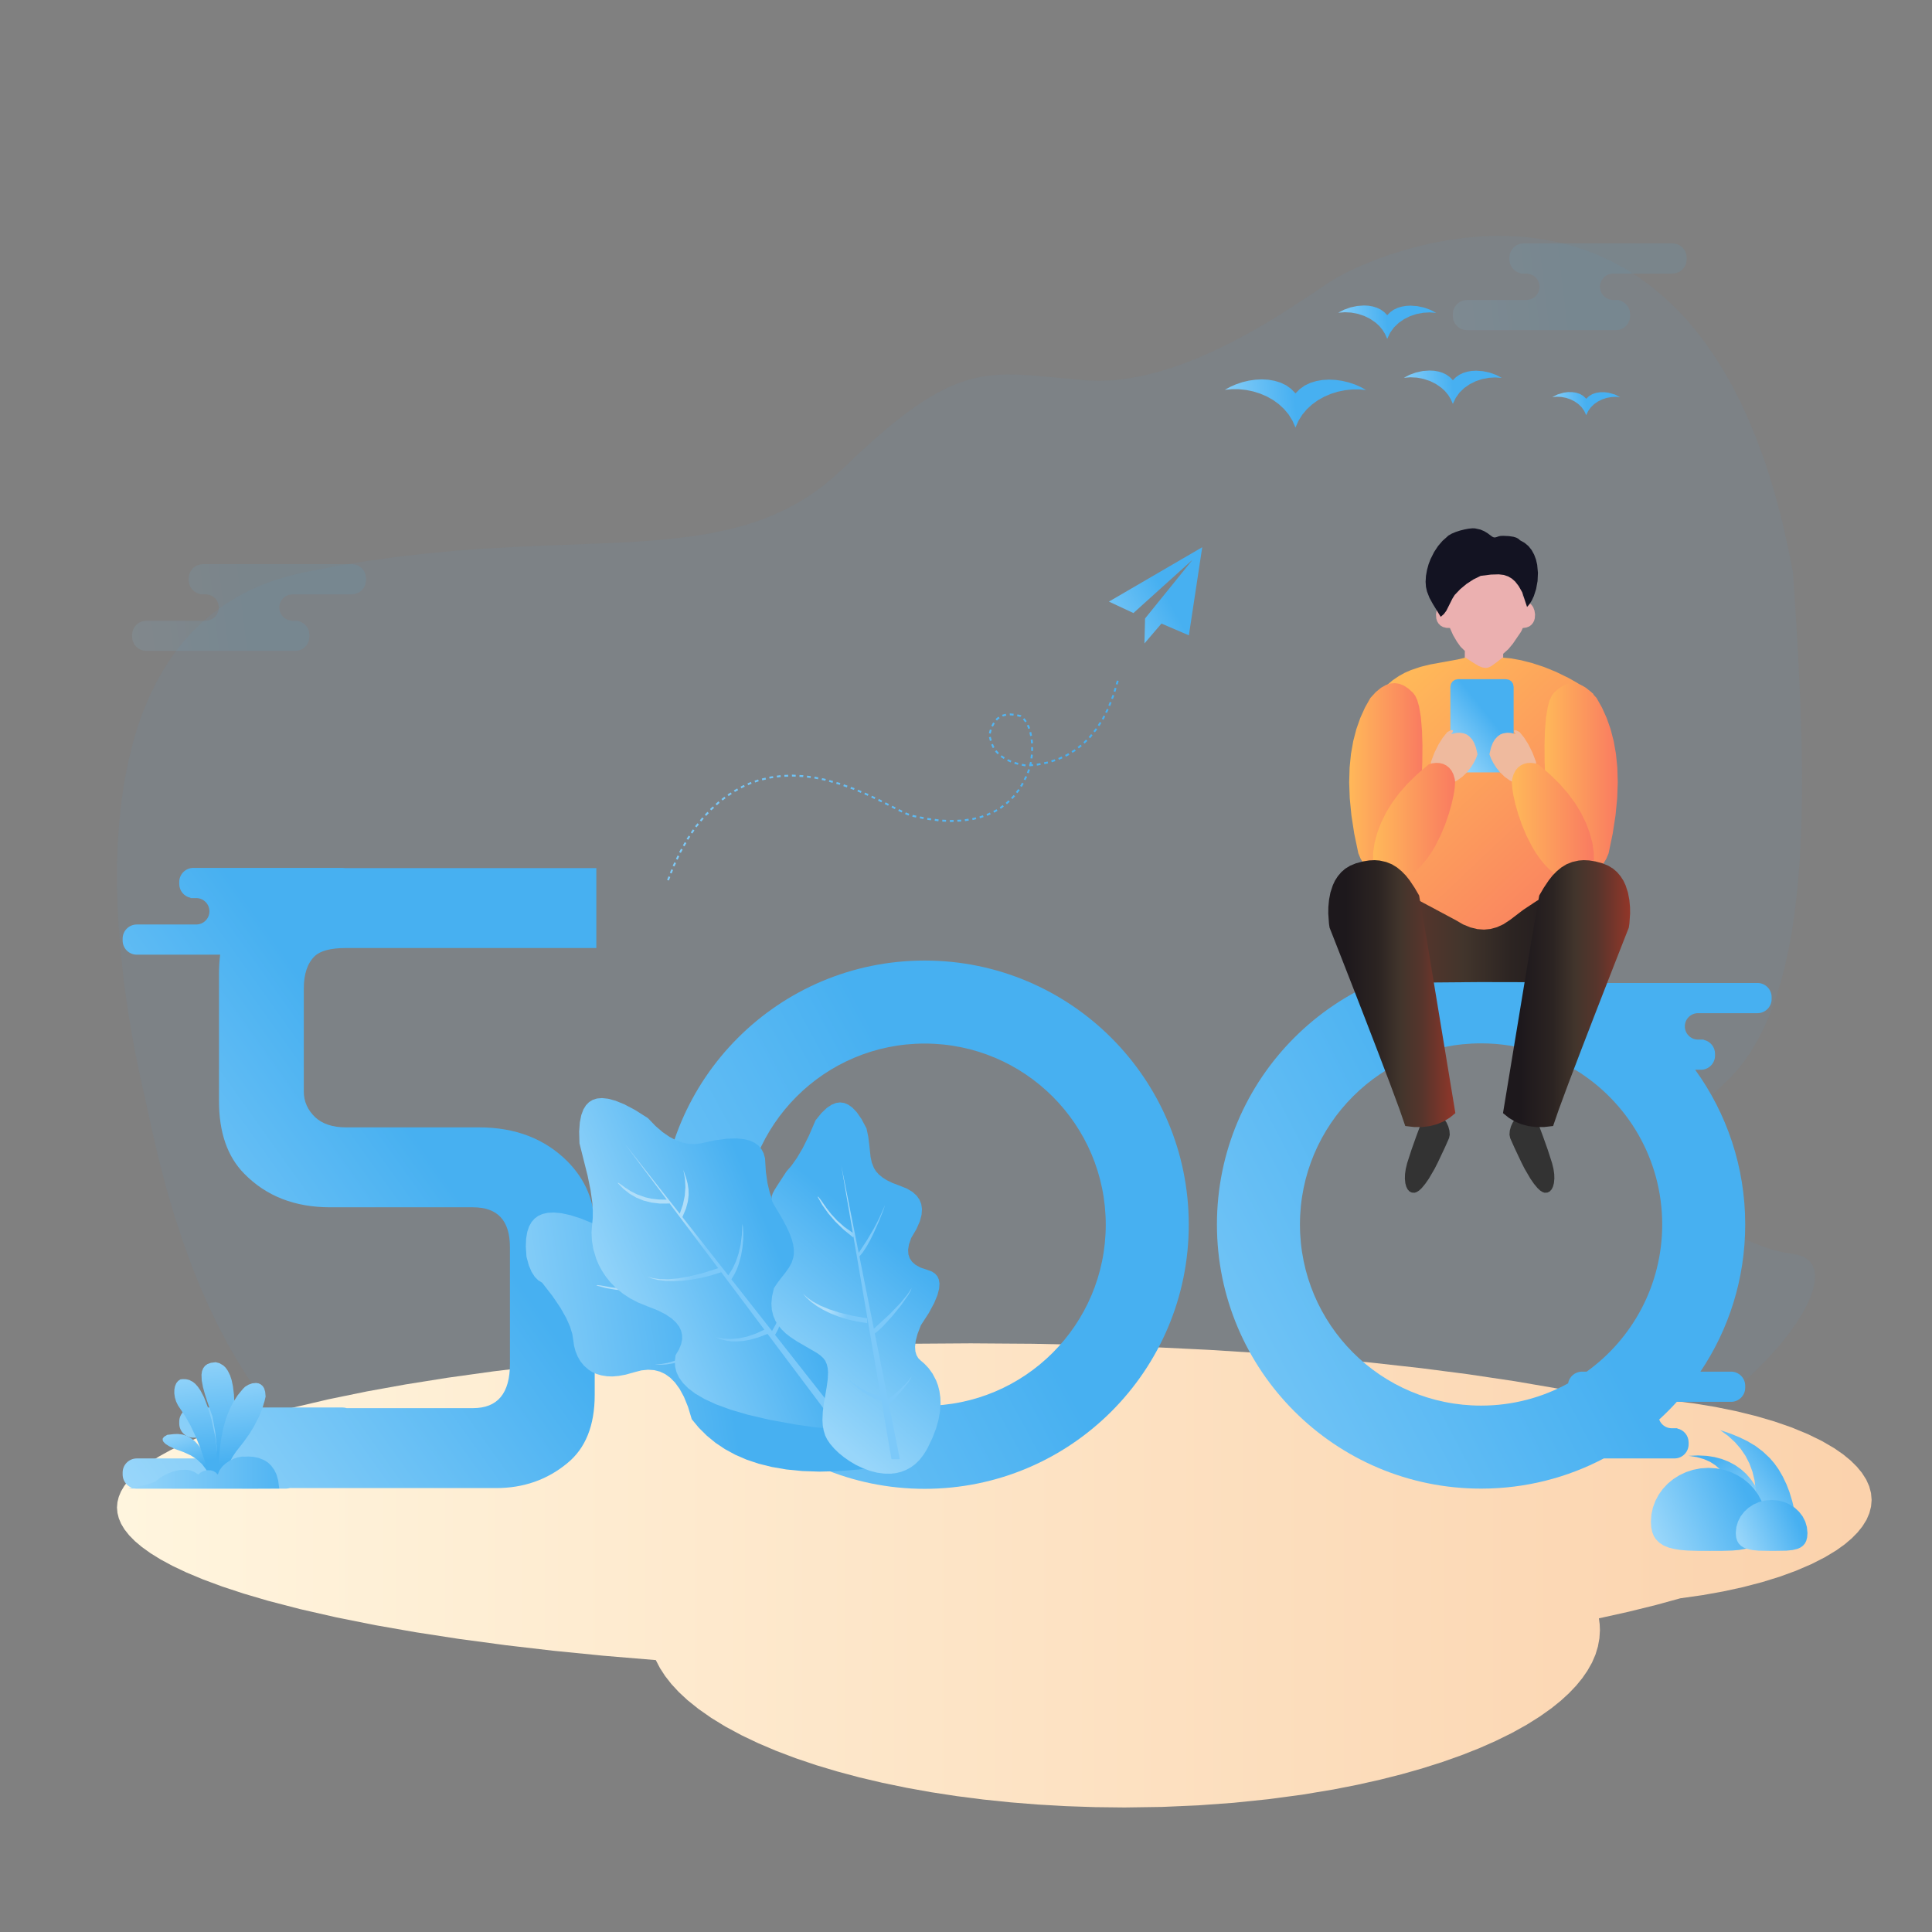 <?xml version="1.0" standalone="no"?><!DOCTYPE svg PUBLIC "-//W3C//DTD SVG 1.1//EN" "http://www.w3.org/Graphics/SVG/1.1/DTD/svg11.dtd"><svg height="1024" legacy-metrics="false" node-id="1" sillyvg="true" template-height="1024" template-width="1024" version="1.1" viewBox="0 0 1024 1024" width="1024" xmlns="http://www.w3.org/2000/svg" xmlns:xlink="http://www.w3.org/1999/xlink"><rect x="0" y="0" width="1024" height="1024" fill="#808080" stroke="none"/><defs node-id="163"><linearGradient gradientUnits="objectBoundingBox" id="linearGradient-1" node-id="5" x1="-0.136" x2="0.5" y1="0.5" y2="0.472"><stop offset="0" stop-color="#98d6fa"></stop><stop offset="1" stop-color="#47b0f1"></stop></linearGradient><linearGradient gradientUnits="objectBoundingBox" id="linearGradient-2" node-id="8" x1="-0" x2="1" y1="-0.031" y2="-0.031"><stop offset="0" stop-color="#fff5de"></stop><stop offset="1" stop-color="#fbd2ac"></stop></linearGradient><linearGradient gradientUnits="objectBoundingBox" id="linearGradient-3" node-id="11" x1="-0.136" x2="0.5" y1="0.5" y2="0.476"><stop offset="0" stop-color="#98d6fa"></stop><stop offset="1" stop-color="#47b0f1"></stop></linearGradient><linearGradient gradientUnits="objectBoundingBox" id="linearGradient-4" node-id="14" x1="-0.136" x2="0.5" y1="0.5" y2="0.476"><stop offset="0" stop-color="#98d6fa"></stop><stop offset="1" stop-color="#47b0f1"></stop></linearGradient><linearGradient gradientUnits="objectBoundingBox" id="linearGradient-5" node-id="17" x1="-0.136" x2="0.5" y1="0.5" y2="0.476"><stop offset="0" stop-color="#98d6fa"></stop><stop offset="1" stop-color="#47b0f1"></stop></linearGradient><linearGradient gradientUnits="objectBoundingBox" id="linearGradient-6" node-id="20" x1="-0.106" x2="0.5" y1="0.87" y2="0.305"><stop offset="0" stop-color="#98d6fa"></stop><stop offset="1" stop-color="#47b0f1"></stop></linearGradient><linearGradient gradientUnits="objectBoundingBox" id="linearGradient-7" node-id="23" x1="-0.541" x2="0.5" y1="0.87" y2="0.305"><stop offset="0" stop-color="#98d6fa"></stop><stop offset="1" stop-color="#47b0f1"></stop></linearGradient><linearGradient gradientUnits="objectBoundingBox" id="linearGradient-8" node-id="26" x1="-0.541" x2="0.5" y1="0.836" y2="0.323"><stop offset="0" stop-color="#98d6fa"></stop><stop offset="1" stop-color="#47b0f1"></stop></linearGradient><linearGradient gradientUnits="objectBoundingBox" id="linearGradient-9" node-id="29" x1="-0.136" x2="0.5" y1="0.5" y2="0.434"><stop offset="0" stop-color="#98d6fa"></stop><stop offset="1" stop-color="#47b0f1"></stop></linearGradient><linearGradient gradientUnits="objectBoundingBox" id="linearGradient-10" node-id="32" x1="0.431" x2="0.603" y1="-0.065" y2="0"><stop offset="0.032" stop-color="#afdef9"></stop><stop offset="1" stop-color="#7cc9f9"></stop></linearGradient><linearGradient gradientUnits="objectBoundingBox" id="linearGradient-11" node-id="35" x1="0.059" x2="0.6" y1="0.609" y2="0.371"><stop offset="0" stop-color="#98d6fa"></stop><stop offset="1" stop-color="#47b0f1"></stop></linearGradient><linearGradient gradientUnits="objectBoundingBox" id="linearGradient-12" node-id="38" x1="0.445" x2="0.583" y1="-0.065" y2="0"><stop offset="0.032" stop-color="#afdef9"></stop><stop offset="1" stop-color="#7cc9f9"></stop></linearGradient><linearGradient gradientUnits="objectBoundingBox" id="linearGradient-13" node-id="41" x1="0.284" x2="0.5" y1="0.87" y2="0.305"><stop offset="0" stop-color="#98d6fa"></stop><stop offset="1" stop-color="#47b0f1"></stop></linearGradient><linearGradient gradientUnits="objectBoundingBox" id="linearGradient-14" node-id="44" x1="0.802" x2="0.402" y1="0.781" y2="0.012"><stop offset="0" stop-color="#98d6fa"></stop><stop offset="1" stop-color="#47b0f1"></stop></linearGradient><linearGradient gradientUnits="objectBoundingBox" id="linearGradient-15" node-id="47" x1="0.17" x2="0.731" y1="0.776" y2="0.273"><stop offset="0" stop-color="#98d6fa"></stop><stop offset="1" stop-color="#47b0f1"></stop></linearGradient><linearGradient gradientUnits="objectBoundingBox" id="linearGradient-17" node-id="53" x1="0" x2="0.85" y1="0.644" y2="0.382"><stop offset="0" stop-color="#98d6fa"></stop><stop offset="1" stop-color="#47b0f1"></stop></linearGradient><linearGradient gradientUnits="objectBoundingBox" id="linearGradient-18" node-id="56" x1="0" x2="0.85" y1="0.639" y2="0.385"><stop offset="0" stop-color="#98d6fa"></stop><stop offset="1" stop-color="#47b0f1"></stop></linearGradient><linearGradient gradientUnits="objectBoundingBox" id="linearGradient-19" node-id="59" x1="0.224" x2="0.5" y1="-0.089" y2="0.774"><stop offset="0" stop-color="#98d6fa"></stop><stop offset="1" stop-color="#47b0f1"></stop></linearGradient><linearGradient gradientUnits="objectBoundingBox" id="linearGradient-20" node-id="62" x1="0.454" x2="0.5" y1="-0.115" y2="0.786"><stop offset="0" stop-color="#98d6fa"></stop><stop offset="1" stop-color="#47b0f1"></stop></linearGradient><linearGradient gradientUnits="objectBoundingBox" id="linearGradient-21" node-id="65" x1="0.477" x2="0.5" y1="-0.115" y2="0.786"><stop offset="0" stop-color="#98d6fa"></stop><stop offset="1" stop-color="#47b0f1"></stop></linearGradient><linearGradient gradientUnits="objectBoundingBox" id="linearGradient-22" node-id="68" x1="0.439" x2="0.5" y1="-0.115" y2="0.786"><stop offset="0" stop-color="#98d6fa"></stop><stop offset="1" stop-color="#47b0f1"></stop></linearGradient><linearGradient gradientUnits="objectBoundingBox" id="linearGradient-23" node-id="71" x1="0" x2="1.132" y1="0.776" y2="0.776"><stop offset="0" stop-color="#98d6fa"></stop><stop offset="1" stop-color="#47b0f1"></stop></linearGradient><linearGradient gradientUnits="objectBoundingBox" id="linearGradient-24" node-id="74" x1="0.14" x2="0.875" y1="0.075" y2="1.075"><stop offset="0" stop-color="#ffb859"></stop><stop offset="1" stop-color="#f97b61"></stop></linearGradient><linearGradient gradientUnits="objectBoundingBox" id="linearGradient-25" node-id="77" x1="0.021" x2="0.5" y1="0.87" y2="0.305"><stop offset="0" stop-color="#98d6fa"></stop><stop offset="1" stop-color="#47b0f1"></stop></linearGradient><linearGradient gradientUnits="objectBoundingBox" id="linearGradient-26" node-id="80" x1="1" x2="0.006" y1="-0.03" y2="-0.03"><stop offset="0" stop-color="#f97b61"></stop><stop offset="1" stop-color="#ffb859"></stop></linearGradient><linearGradient gradientUnits="objectBoundingBox" id="linearGradient-27" node-id="83" x1="1" x2="0.006" y1="-0.03" y2="-0.03"><stop offset="0" stop-color="#f97b61"></stop><stop offset="1" stop-color="#ffb859"></stop></linearGradient><linearGradient gradientUnits="objectBoundingBox" id="linearGradient-28" node-id="86" x1="0" x2="0.994" y1="-0.03" y2="-0.03"><stop offset="0" stop-color="#ffb859"></stop><stop offset="1" stop-color="#f97b61"></stop></linearGradient><linearGradient gradientUnits="objectBoundingBox" id="linearGradient-29" node-id="89" x1="0" x2="0.994" y1="-0.03" y2="-0.03"><stop offset="0" stop-color="#ffb859"></stop><stop offset="1" stop-color="#f97b61"></stop></linearGradient><linearGradient gradientUnits="objectBoundingBox" id="linearGradient-30" node-id="92" x1="0.863" x2="-0" y1="-0.028" y2="-0.028"><stop offset="0" stop-color="#1d181c"></stop><stop offset="0.3" stop-color="#2c2422"></stop><stop offset="0.5" stop-color="#42352c"></stop><stop offset="0.7" stop-color="#57352c"></stop><stop offset="1" stop-color="#923629"></stop></linearGradient><linearGradient gradientUnits="objectBoundingBox" id="linearGradient-31" node-id="98" x1="0.137" x2="1" y1="-0.028" y2="-0.028"><stop offset="0" stop-color="#1d181c"></stop><stop offset="0.3" stop-color="#2c2422"></stop><stop offset="0.5" stop-color="#42352c"></stop><stop offset="0.7" stop-color="#57352c"></stop><stop offset="1" stop-color="#923629"></stop></linearGradient><linearGradient gradientUnits="objectBoundingBox" id="linearGradient-32" node-id="104" x1="-0.479" x2="0.5" y1="0.87" y2="0.305"><stop offset="0" stop-color="#98d6fa"></stop><stop offset="1" stop-color="#47b0f1"></stop></linearGradient><linearGradient gradientUnits="objectBoundingBox" id="linearGradient-33" node-id="107" x1="-0.374" x2="0.9" y1="0.47" y2="0.513"><stop offset="0" stop-color="#98d6fa"></stop><stop offset="1" stop-color="#47b0f1"></stop></linearGradient></defs><g node-id="165"><path d="M 0.00 0.00 L 1024.00 0.00 L 1024.00 1024.00 L 0.00 1024.00 Z" fill="#ffffff" fill-opacity="0" fill-rule="evenodd" group-id="1" id="矩形" node-id="111" stroke-linecap="butt" stroke-opacity="0" stroke-width="1" target-height="1024" target-width="1024" target-x="0" target-y="0"></path></g><g node-id="166"><g node-id="171"><path d="M 76.80 581.77 L 73.83 568.49 L 71.97 559.38 L 69.82 547.84 L 67.80 535.55 L 65.82 521.45 L 64.17 506.83 L 62.88 491.00 L 62.32 480.31 L 62.04 469.36 L 62.05 458.15 L 62.42 446.95 L 63.20 435.75 L 64.39 424.55 L 66.06 413.42 L 68.25 402.53 L 70.95 391.87 L 73.38 383.98 L 76.16 376.33 L 79.29 368.94 L 82.78 361.77 L 86.68 354.81 L 91.00 348.19 L 95.75 341.89 L 100.92 335.90 L 106.51 330.33 L 112.60 325.15 L 119.24 320.35 L 126.45 315.93 L 132.34 312.86 L 138.66 310.07 L 145.42 307.58 L 152.66 305.39 L 160.40 303.51 L 178.10 300.08 L 194.86 297.29 L 210.72 295.10 L 226.66 293.29 L 241.76 291.87 L 256.05 290.83 L 277.25 289.66 L 296.81 288.85 L 315.85 288.13 L 333.44 287.30 L 344.99 286.55 L 355.96 285.55 L 366.35 284.30 L 376.69 282.65 L 386.56 280.55 L 395.98 278.01 L 402.93 275.71 L 409.70 273.04 L 416.31 269.98 L 422.76 266.54 L 428.94 262.74 L 435.06 258.41 L 441.11 253.52 L 447.10 248.05 L 456.03 239.55 L 464.00 232.33 L 471.08 226.27 L 478.37 220.45 L 484.92 215.65 L 490.79 211.76 L 496.88 208.19 L 502.50 205.35 L 507.67 203.18 L 513.00 201.39 L 518.16 200.08 L 523.16 199.21 L 528.22 198.69 L 533.39 198.46 L 538.68 198.51 L 546.76 198.96 L 555.68 199.75 L 575.59 201.60 L 582.89 201.85 L 590.28 201.53 L 597.79 200.63 L 605.24 199.25 L 612.69 197.44 L 620.16 195.20 L 627.52 192.63 L 634.75 189.78 L 641.86 186.68 L 652.27 181.65 L 662.07 176.43 L 671.50 171.00 L 679.96 165.81 L 694.70 156.20 L 705.47 148.96 L 708.73 147.00 L 714.62 143.93 L 721.41 140.81 L 730.35 137.21 L 736.61 134.98 L 743.59 132.79 L 751.34 130.64 L 759.13 128.82 L 767.44 127.29 L 776.27 126.05 L 785.14 125.28 L 794.32 125.01 L 803.83 125.28 L 810.91 125.87 L 818.07 126.88 L 825.33 128.30 L 832.69 130.15 L 839.85 132.42 L 847.04 135.22 L 854.26 138.58 L 861.53 142.51 L 868.42 146.86 L 875.30 151.89 L 882.17 157.65 L 889.04 164.20 L 894.08 169.58 L 899.09 175.53 L 904.07 182.06 L 909.00 189.21 L 913.89 197.03 L 918.24 204.72 L 922.51 213.10 L 926.70 222.22 L 930.79 232.13 L 934.77 242.86 L 938.20 253.22 L 941.49 264.41 L 944.62 276.49 L 947.58 289.51 L 950.35 303.51 L 951.86 326.93 L 953.22 350.50 L 954.29 374.03 L 954.96 397.17 L 955.14 412.56 L 955.02 427.53 L 954.62 442.08 L 953.86 456.63 L 952.72 470.53 L 951.21 483.79 L 949.74 493.77 L 948.00 503.26 L 946.01 512.28 L 943.77 520.85 L 941.11 529.43 L 938.14 537.43 L 934.87 544.88 L 931.33 551.81 L 928.10 557.25 L 924.65 562.30 L 920.97 566.96 L 917.06 571.27 L 912.91 575.24 L 907.58 580.33 L 903.24 585.14 L 899.78 589.70 L 897.11 594.04 L 894.81 598.79 L 893.19 603.30 L 892.20 607.60 L 891.78 611.74 L 891.86 615.97 L 892.40 620.04 L 893.40 623.97 L 894.87 627.79 L 896.71 631.46 L 898.90 634.98 L 901.43 638.38 L 904.32 641.65 L 908.53 645.67 L 913.11 649.38 L 918.09 652.77 L 923.32 655.79 L 928.66 658.40 L 934.12 660.61 L 939.72 662.43 L 945.12 663.75 L 950.35 664.62 L 953.51 665.26 L 956.01 666.20 L 957.99 667.41 L 959.51 668.87 L 960.66 670.60 L 961.58 673.06 L 961.99 675.94 L 961.82 679.34 L 960.97 683.39 L 959.71 687.14 L 957.90 691.28 L 955.47 695.88 L 952.32 700.96 L 947.83 707.28 L 942.35 714.05 L 935.76 721.31 L 928.84 728.20 L 921.05 735.24 L 912.32 742.43 L 903.29 749.20 L 893.54 755.83 L 883.04 762.30 L 874.99 766.81 L 866.64 771.08 L 857.96 775.11 L 848.95 778.90 L 843.66 781.07 L 836.30 783.68 L 826.40 786.78 L 810.77 791.14 L 790.68 796.12 L 769.11 800.94 L 743.83 806.04 L 717.35 810.87 L 687.89 815.68 L 657.52 820.08 L 624.90 824.17 L 602.89 826.57 L 580.23 828.73 L 556.89 830.63 L 533.55 832.18 L 509.89 833.37 L 485.91 834.19 L 461.93 834.59 L 437.96 834.52 L 413.99 833.98 L 390.06 832.93 L 366.45 831.31 L 343.18 829.14 L 325.71 827.08 L 308.62 824.67 L 291.88 821.90 L 275.50 818.78 L 259.09 815.19 L 243.22 811.19 L 227.86 806.81 L 212.99 802.04 L 204.36 798.02 L 196.16 793.63 L 188.36 788.88 L 180.95 783.75 L 173.79 778.21 L 166.99 772.40 L 160.52 766.31 L 154.39 759.94 L 146.65 751.04 L 139.45 741.84 L 132.78 732.32 L 126.55 722.51 L 120.82 712.60 L 115.56 702.60 L 110.67 692.40 L 106.23 682.36 L 102.22 672.46 L 96.77 657.57 L 92.21 643.60 L 88.21 629.92 L 84.99 617.74 L 82.19 606.11 L 80.04 596.56 L 76.80 581.77 Z" fill="#47b0f1" fill-opacity="0.05" fill-rule="nonzero" group-id="2,7" id="路径-58" node-id="113" stroke-linecap="butt" stroke-opacity="0.05" stroke-width="1" target-height="709.577" target-width="899.947" target-x="62.038" target-y="125.011"></path></g><g node-id="172"><path d="M 158.00 329.00 L 158.00 329.15 L 159.66 329.70 L 161.07 330.55 L 162.28 331.73 L 163.21 333.13 L 163.78 334.71 L 164.00 336.50 L 164.00 337.50 L 163.73 339.51 L 162.98 341.29 L 161.80 342.80 L 160.29 343.98 L 158.51 344.73 L 156.50 345.00 L 77.50 345.00 L 75.49 344.73 L 73.71 343.98 L 72.20 342.80 L 71.02 341.29 L 70.27 339.51 L 70.00 337.50 L 70.00 336.50 L 70.27 334.49 L 71.02 332.71 L 72.20 331.20 L 73.71 330.02 L 75.49 329.27 L 77.50 329.00 L 109.00 329.00 L 110.86 328.74 L 112.47 328.09 L 113.87 327.03 L 114.97 325.66 L 115.68 324.08 L 116.00 322.24 L 116.00 322.00 L 115.74 320.14 L 115.09 318.53 L 114.03 317.13 L 112.66 316.03 L 111.08 315.32 L 109.24 315.00 L 109.00 315.00 L 106.00 315.00 L 106.00 314.85 L 104.34 314.30 L 102.93 313.45 L 101.72 312.28 L 100.79 310.87 L 100.22 309.29 L 100.00 307.50 L 100.00 306.50 L 100.27 304.49 L 101.02 302.71 L 102.20 301.20 L 103.71 300.02 L 105.49 299.27 L 107.50 299.00 L 186.50 299.00 L 188.51 299.27 L 190.29 300.02 L 191.80 301.20 L 192.98 302.71 L 193.73 304.49 L 194.00 306.50 L 194.00 307.50 L 193.73 309.51 L 192.98 311.29 L 191.80 312.80 L 190.29 313.98 L 188.51 314.73 L 186.50 315.00 L 155.00 315.00 L 153.14 315.26 L 151.53 315.91 L 150.13 316.97 L 149.03 318.34 L 148.32 319.92 L 148.00 321.76 L 148.00 322.00 L 148.26 323.86 L 148.91 325.47 L 149.97 326.87 L 151.34 327.97 L 152.92 328.68 L 154.76 329.00 L 155.00 329.00 L 158.00 329.00 Z" fill="url(#linearGradient-1)" fill-opacity="0.1" fill-rule="nonzero" group-id="2,8" id="形状结合" node-id="114" stroke-linecap="butt" stroke-opacity="0.1" stroke-width="1" target-height="46" target-width="124" target-x="70" target-y="299"></path></g><g node-id="173"><path d="M 858.00 159.00 L 858.00 159.15 L 859.66 159.70 L 861.07 160.55 L 862.28 161.73 L 863.21 163.13 L 863.78 164.71 L 864.00 166.50 L 864.00 167.50 L 863.73 169.51 L 862.98 171.29 L 861.80 172.80 L 860.29 173.98 L 858.51 174.73 L 856.50 175.00 L 777.50 175.00 L 775.49 174.73 L 773.71 173.98 L 772.20 172.80 L 771.02 171.29 L 770.27 169.51 L 770.00 167.50 L 770.00 166.50 L 770.27 164.49 L 771.02 162.71 L 772.20 161.20 L 773.71 160.02 L 775.49 159.27 L 777.50 159.00 L 809.00 159.00 L 810.86 158.74 L 812.47 158.09 L 813.87 157.03 L 814.97 155.66 L 815.68 154.08 L 816.00 152.24 L 816.00 152.00 L 815.74 150.14 L 815.09 148.53 L 814.03 147.13 L 812.66 146.03 L 811.08 145.32 L 809.24 145.00 L 809.00 145.00 L 806.00 145.00 L 806.00 144.85 L 804.34 144.30 L 802.93 143.45 L 801.72 142.28 L 800.79 140.87 L 800.22 139.29 L 800.00 137.50 L 800.00 136.50 L 800.27 134.49 L 801.02 132.71 L 802.20 131.20 L 803.71 130.02 L 805.49 129.27 L 807.50 129.00 L 886.50 129.00 L 888.51 129.27 L 890.29 130.02 L 891.80 131.20 L 892.98 132.71 L 893.73 134.49 L 894.00 136.50 L 894.00 137.50 L 893.73 139.51 L 892.98 141.29 L 891.80 142.80 L 890.29 143.98 L 888.51 144.73 L 886.50 145.00 L 855.00 145.00 L 853.14 145.26 L 851.53 145.91 L 850.13 146.97 L 849.03 148.34 L 848.32 149.92 L 848.00 151.76 L 848.00 152.00 L 848.26 153.86 L 848.91 155.47 L 849.97 156.87 L 851.34 157.97 L 852.92 158.68 L 854.76 159.00 L 855.00 159.00 L 858.00 159.00 Z" fill="url(#linearGradient-1)" fill-opacity="0.1" fill-rule="nonzero" group-id="2,9" id="形状结合" node-id="115" stroke-linecap="butt" stroke-opacity="0.1" stroke-width="1" target-height="46" target-width="124" target-x="770" target-y="129"></path></g><path d="M 514.52 712.00 L 547.37 712.23 L 579.21 712.89 L 610.06 713.95 L 640.94 715.46 L 670.45 717.33 L 698.63 719.55 L 726.81 722.21 L 753.27 725.16 L 778.08 728.37 L 802.87 732.07 L 825.57 735.96 L 846.30 740.01 L 859.80 740.35 L 872.74 741.09 L 885.14 742.23 L 897.51 743.80 L 909.11 745.69 L 919.97 747.90 L 930.76 750.55 L 940.56 753.43 L 949.44 756.51 L 958.16 760.10 L 965.70 763.79 L 972.17 767.57 L 976.89 770.83 L 980.85 774.09 L 984.13 777.33 L 986.82 780.57 L 989.12 784.18 L 990.72 787.76 L 991.67 791.35 L 992.00 795.00 L 991.69 798.54 L 990.79 802.03 L 989.29 805.52 L 987.11 809.02 L 984.58 812.18 L 981.48 815.34 L 977.74 818.52 L 973.29 821.71 L 967.16 825.42 L 960.02 829.05 L 951.76 832.59 L 943.34 835.66 L 934.04 838.54 L 923.79 841.22 L 913.46 843.47 L 902.42 845.45 L 890.61 847.13 L 877.57 850.71 L 863.22 854.25 L 847.45 857.75 L 847.86 860.86 L 848.00 864.00 L 847.72 868.37 L 846.93 872.68 L 845.63 876.97 L 843.78 881.25 L 841.34 885.55 L 838.62 889.49 L 835.40 893.43 L 831.65 897.38 L 827.33 901.35 L 822.39 905.34 L 816.17 909.76 L 809.18 914.15 L 801.36 918.50 L 792.64 922.79 L 783.98 926.61 L 774.61 930.31 L 764.51 933.89 L 753.61 937.35 L 742.85 940.40 L 731.48 943.27 L 719.48 945.96 L 706.82 948.45 L 690.03 951.24 L 672.36 953.60 L 653.78 955.52 L 635.17 956.87 L 615.92 957.71 L 596.00 958.00 L 580.31 957.82 L 565.05 957.30 L 550.19 956.45 L 535.72 955.29 L 521.12 953.78 L 507.09 951.98 L 493.63 949.92 L 480.69 947.60 L 467.61 944.90 L 455.27 941.99 L 443.62 938.87 L 432.64 935.58 L 421.53 931.83 L 411.30 927.95 L 401.91 923.95 L 393.29 919.85 L 384.63 915.21 L 376.98 910.52 L 370.25 905.81 L 364.36 901.08 L 359.76 896.80 L 355.83 892.55 L 352.52 888.32 L 349.79 884.11 L 347.59 879.89 L 319.63 877.55 L 293.22 874.92 L 268.31 872.02 L 243.41 868.68 L 220.39 865.13 L 199.15 861.41 L 177.96 857.17 L 158.97 852.84 L 142.02 848.43 L 129.15 844.64 L 117.74 840.88 L 107.67 837.15 L 98.84 833.46 L 91.44 829.95 L 85.12 826.54 L 79.76 823.22 L 75.26 819.99 L 71.53 816.86 L 68.41 813.69 L 66.00 810.64 L 64.21 807.66 L 62.98 804.75 L 62.26 801.88 L 62.00 799.00 L 62.25 796.17 L 62.95 793.34 L 64.14 790.48 L 65.86 787.57 L 68.18 784.57 L 71.18 781.47 L 74.78 778.38 L 79.12 775.20 L 84.30 771.94 L 90.39 768.58 L 97.53 765.14 L 106.05 761.50 L 115.77 757.82 L 126.79 754.10 L 139.22 750.36 L 155.59 745.99 L 173.95 741.69 L 194.45 737.48 L 215.00 733.77 L 237.29 730.22 L 261.41 726.86 L 285.55 723.93 L 311.15 721.25 L 338.28 718.84 L 365.40 716.83 L 393.72 715.13 L 423.25 713.77 L 452.77 712.80 L 483.18 712.21 L 514.52 712.00 Z" fill="url(#linearGradient-2)" fill-rule="nonzero" group-id="2" id="形状结合" node-id="116" stroke-linecap="butt" stroke-width="1" target-height="246" target-width="930" target-x="62" target-y="712"></path><path d="M 686.61 226.65 L 686.61 226.55 L 685.01 222.93 L 683.00 219.68 L 680.58 216.79 L 677.80 214.22 L 674.75 212.00 L 671.42 210.13 L 667.89 208.62 L 664.26 207.48 L 660.49 206.70 L 656.66 206.29 L 652.90 206.27 L 649.17 206.62 L 652.02 205.05 L 655.10 203.70 L 658.44 202.57 L 661.87 201.75 L 665.32 201.25 L 668.81 201.07 L 672.29 201.26 L 675.58 201.84 L 678.72 202.80 L 681.66 204.21 L 684.28 206.07 L 686.61 208.44 L 686.61 208.53 L 688.93 206.19 L 691.55 204.33 L 694.50 202.93 L 697.65 201.97 L 700.95 201.39 L 704.43 201.20 L 707.93 201.37 L 711.38 201.86 L 714.81 202.68 L 718.15 203.79 L 721.22 205.14 L 724.04 206.71 L 720.32 206.38 L 716.56 206.43 L 712.73 206.85 L 708.97 207.63 L 705.33 208.78 L 701.81 210.29 L 698.47 212.16 L 695.42 214.37 L 692.64 216.93 L 690.22 219.81 L 688.21 223.04 L 686.61 226.64 L 686.61 226.65 Z" fill="url(#linearGradient-3)" fill-rule="nonzero" group-id="2,10" id="路径" node-id="118" stroke-linecap="butt" stroke-width="1" target-height="25.575" target-width="74.869" target-x="649.174" target-y="201.074"></path><path d="M 770.03 214.11 L 770.03 214.04 L 768.91 211.52 L 767.52 209.27 L 765.87 207.27 L 763.93 205.50 L 761.04 203.50 L 757.92 201.95 L 754.53 200.83 L 751.02 200.16 L 747.55 199.97 L 744.09 200.23 L 747.10 198.65 L 750.51 197.42 L 754.08 196.65 L 757.70 196.39 L 760.11 196.51 L 762.39 196.91 L 764.57 197.58 L 766.61 198.56 L 768.42 199.85 L 770.03 201.49 L 770.03 201.55 L 771.65 199.93 L 773.47 198.64 L 775.51 197.67 L 777.69 197.00 L 779.98 196.60 L 782.39 196.47 L 786.01 196.74 L 789.58 197.50 L 792.98 198.72 L 795.98 200.29 L 792.52 200.05 L 789.05 200.26 L 785.54 200.93 L 782.15 202.06 L 779.03 203.61 L 776.14 205.60 L 773.62 208.01 L 771.59 210.83 L 770.03 214.11 L 770.03 214.11 Z" fill="url(#linearGradient-4)" fill-rule="nonzero" group-id="2,10" id="路径" node-id="119" stroke-linecap="butt" stroke-width="1" target-height="17.723" target-width="51.894" target-x="744.087" target-y="196.385"></path><path d="M 735.24 179.63 L 735.24 179.57 L 734.12 177.04 L 732.73 174.80 L 731.07 172.79 L 729.14 171.02 L 726.25 169.02 L 723.13 167.47 L 719.74 166.35 L 716.23 165.68 L 712.76 165.49 L 709.29 165.75 L 712.31 164.17 L 715.72 162.95 L 719.29 162.18 L 722.91 161.91 L 725.32 162.03 L 727.60 162.43 L 729.78 163.10 L 731.81 164.08 L 733.63 165.37 L 735.24 167.01 L 735.24 167.07 L 736.86 165.45 L 738.67 164.16 L 740.72 163.19 L 742.90 162.53 L 745.18 162.13 L 747.60 161.99 L 751.22 162.26 L 754.79 163.02 L 758.19 164.24 L 761.19 165.82 L 757.73 165.57 L 754.26 165.78 L 750.75 166.45 L 747.36 167.58 L 744.23 169.13 L 741.35 171.12 L 738.83 173.53 L 736.80 176.35 L 735.24 179.63 L 735.24 179.63 Z" fill="url(#linearGradient-4)" fill-rule="nonzero" group-id="2,10" id="路径" node-id="120" stroke-linecap="butt" stroke-width="1" target-height="17.723" target-width="51.894" target-x="709.295" target-y="161.907"></path><path d="M 840.72 220.07 L 840.72 220.03 L 839.64 217.74 L 838.24 215.78 L 836.49 214.10 L 834.49 212.72 L 832.33 211.64 L 829.98 210.86 L 827.54 210.40 L 825.13 210.27 L 822.74 210.45 L 825.58 209.05 L 828.83 208.11 L 831.09 207.81 L 833.28 207.83 L 835.42 208.14 L 837.44 208.81 L 839.19 209.87 L 840.72 211.32 L 840.72 211.36 L 842.25 209.92 L 844.01 208.88 L 846.04 208.21 L 848.18 207.89 L 850.37 207.87 L 852.64 208.17 L 855.89 209.09 L 858.71 210.49 L 856.31 210.32 L 853.91 210.47 L 851.47 210.93 L 849.12 211.71 L 846.95 212.79 L 844.95 214.17 L 843.21 215.84 L 841.80 217.80 L 840.72 220.07 Z" fill="url(#linearGradient-5)" fill-rule="nonzero" group-id="2,10" id="路径" node-id="121" stroke-linecap="butt" stroke-width="1" target-height="12.254" target-width="35.975" target-x="822.736" target-y="207.815"></path></g><path d="M 101.00 476.00 L 101.00 475.85 C 97.58 475.16 95.00 472.13 95.00 468.50 L 95.00 467.50 C 95.00 463.36 98.36 460.00 102.50 460.00 L 181.50 460.00 C 181.93 460.00 182.35 460.04 182.76 460.11 L 316.07 460.11 L 316.07 502.47 L 183.38 502.47 C 175.35 502.47 169.84 503.91 166.82 506.77 C 162.95 510.50 161.02 516.24 161.02 523.98 L 161.02 578.60 C 161.02 583.76 163.03 588.28 167.04 592.15 C 170.91 595.73 176.36 597.53 183.38 597.53 L 253.92 597.53 C 273.13 597.53 288.76 603.55 300.80 615.59 C 310.41 625.34 315.21 636.95 315.21 650.43 L 315.21 739.25 C 315.21 755.59 310.34 767.70 300.59 775.59 C 289.98 784.34 277.43 788.71 262.95 788.71 L 153.58 788.71 C 152.92 788.90 152.22 789.00 151.50 789.00 L 72.50 789.00 C 68.36 789.00 65.00 785.64 65.00 781.50 L 65.00 780.50 C 65.00 776.36 68.36 773.00 72.50 773.00 L 104.00 773.00 C 107.79 773.00 110.87 770.00 111.00 766.24 L 111.00 766.00 C 111.00 764.51 110.54 763.13 109.75 762.00 L 102.50 762.00 C 98.36 762.00 95.00 758.64 95.00 754.50 L 95.00 753.50 C 95.00 749.36 98.36 746.00 102.50 746.00 L 181.50 746.00 C 182.28 746.00 183.04 746.12 183.75 746.34 L 250.70 746.34 C 263.74 746.34 270.27 738.53 270.27 722.90 L 270.27 660.97 C 270.27 646.92 263.74 639.89 250.70 639.89 L 175.00 639.89 C 156.22 639.89 141.02 633.94 129.41 622.04 C 120.52 613.01 116.07 600.18 116.07 583.55 L 116.07 516.02 C 116.07 512.52 116.28 509.18 116.69 506.00 L 72.50 506.00 C 68.36 506.00 65.00 502.64 65.00 498.50 L 65.00 497.50 C 65.00 493.36 68.36 490.00 72.50 490.00 L 104.00 490.00 C 107.79 490.00 110.87 487.00 111.00 483.24 L 111.00 483.00 C 111.00 479.21 108.00 476.13 104.24 476.00 L 104.00 476.00 L 101.00 476.00 Z" fill="url(#linearGradient-6)" fill-rule="nonzero" id="形状结合" node-id="122" stroke="none" target-height="329" target-width="251.072" target-x="65" target-y="460"></path><path d="M 490.07 509.11 C 567.39 509.11 630.07 571.79 630.07 649.11 C 630.07 726.43 567.39 789.11 490.07 789.11 C 412.75 789.11 350.07 726.43 350.07 649.11 C 350.07 571.79 412.75 509.11 490.07 509.11 Z M 490.07 553.11 C 437.05 553.11 394.07 596.09 394.07 649.11 C 394.07 702.13 437.05 745.11 490.07 745.11 C 543.09 745.11 586.07 702.13 586.07 649.11 C 586.07 596.09 543.09 553.11 490.07 553.11 Z" fill="url(#linearGradient-7)" fill-rule="nonzero" id="椭圆形" node-id="123" stroke="none" target-height="280" target-width="280" target-x="350.072" target-y="509.106"></path><path d="M 889.00 757.00 L 889.00 757.15 C 892.42 757.85 895.00 760.87 895.00 764.50 L 895.00 765.50 C 895.00 769.64 891.64 773.00 887.50 773.00 L 850.05 773.00 C 830.61 783.22 808.48 789.00 785.00 789.00 C 707.68 789.00 645.00 726.32 645.00 649.00 C 645.00 571.68 707.68 509.00 785.00 509.00 C 807.25 509.00 828.29 514.19 846.97 523.43 C 848.34 521.94 850.31 521.00 852.50 521.00 L 931.50 521.00 C 935.64 521.00 939.00 524.36 939.00 528.50 L 939.00 529.50 C 939.00 533.64 935.64 537.00 931.50 537.00 L 900.00 537.00 C 896.21 537.00 893.13 540.00 893.00 543.76 L 893.00 544.00 C 893.00 547.79 896.00 550.87 899.76 551.00 L 900.00 551.00 L 903.00 551.00 L 903.00 551.15 C 906.42 551.85 909.00 554.87 909.00 558.50 L 909.00 559.50 C 909.00 563.64 905.64 567.00 901.50 567.00 L 898.48 567.00 C 915.17 590.05 925.00 618.37 925.00 649.00 C 925.00 677.88 916.26 704.71 901.27 727.00 L 917.50 727.00 C 921.64 727.00 925.00 730.36 925.00 734.50 L 925.00 735.50 C 925.00 739.64 921.64 743.00 917.50 743.00 L 888.75 743.00 C 885.79 746.27 882.67 749.40 879.41 752.37 C 880.36 755.00 882.83 756.90 885.76 757.00 L 886.00 757.00 L 889.00 757.00 Z M 785.00 553.00 C 731.98 553.00 689.00 595.98 689.00 649.00 C 689.00 702.02 731.98 745.00 785.00 745.00 C 801.71 745.00 817.43 740.73 831.11 733.22 C 831.72 729.69 834.79 727.00 838.50 727.00 L 840.97 727.00 C 865.21 709.58 881.00 681.13 881.00 649.00 C 881.00 614.27 862.56 583.86 834.94 567.00 L 822.50 567.00 C 818.36 567.00 815.00 563.64 815.00 559.50 L 815.00 558.50 C 815.00 558.26 815.01 558.03 815.03 557.79 C 805.59 554.68 795.49 553.00 785.00 553.00 Z" fill="url(#linearGradient-8)" fill-rule="nonzero" id="形状结合" node-id="124" stroke="none" target-height="280" target-width="294" target-x="645" target-y="509"></path><path d="M 314.74 648.63 L 307.95 645.85 L 302.25 644.03 L 297.50 643.01 L 293.54 642.65 L 290.26 642.82 L 287.52 643.45 L 285.24 644.47 L 283.33 645.88 L 281.74 647.70 L 280.45 649.99 L 279.48 652.85 L 278.87 656.41 L 278.69 660.79 L 279.06 666.16 L 280.30 670.72 L 281.78 674.18 L 283.46 676.76 L 285.31 678.61 L 287.36 679.87 L 292.92 687.04 L 297.09 693.22 L 300.09 698.53 L 302.11 703.08 L 303.32 706.98 L 303.86 710.34 L 304.25 713.22 L 305.00 716.06 L 306.12 718.88 L 307.62 721.50 L 309.53 723.84 L 311.89 725.93 L 313.86 727.19 L 316.12 728.21 L 318.71 728.97 L 321.68 729.45 L 324.58 729.55 L 327.88 729.28 L 331.67 728.58 L 336.00 727.36 L 339.94 726.34 L 343.50 725.98 L 346.74 726.20 L 349.74 726.97 L 352.56 728.29 L 355.22 730.20 L 357.77 732.78 L 360.20 736.12 L 362.51 740.37 L 364.67 745.68 L 366.65 752.22 L 370.45 756.80 L 374.64 760.95 L 379.21 764.70 L 384.21 768.05 L 389.66 771.02 L 395.60 773.60 L 402.07 775.78 L 409.13 777.53 L 416.81 778.85 L 425.19 779.68 L 434.32 779.99 L 444.25 779.74 L 455.07 778.87 L 462.79 777.79 L 468.93 776.45 L 473.73 774.90 L 477.41 773.21 L 480.17 771.41 L 482.18 769.52 L 483.58 767.53 L 484.43 765.41 L 484.79 763.11 L 484.62 760.55 L 483.85 757.66 L 482.36 754.34 L 479.99 750.52 L 476.54 746.10 L 471.78 740.98 L 465.46 735.09 L 457.31 728.31 L 447.02 720.54 L 436.79 716.68 L 428.65 713.95 L 422.30 712.14 L 417.42 711.08 L 415.29 710.46 L 413.43 709.39 L 411.79 707.84 L 410.36 705.73 L 409.15 702.94 L 408.20 699.32 L 407.59 694.67 L 407.40 688.79 L 407.15 685.87 L 406.40 683.17 L 405.14 680.66 L 403.34 678.29 L 400.93 676.05 L 397.79 673.92 L 393.81 671.91 L 388.84 670.07 L 383.85 668.19 L 380.04 666.17 L 377.21 664.05 L 375.18 661.83 L 373.82 659.51 L 373.05 657.03 L 372.85 654.32 L 373.27 651.32 L 370.50 647.70 L 367.78 644.97 L 365.09 643.00 L 362.40 641.67 L 359.69 640.93 L 356.90 640.73 L 353.98 641.08 L 350.86 642.03 L 347.50 643.68 L 343.84 646.13 L 339.60 649.04 L 335.73 651.10 L 332.18 652.44 L 328.90 653.15 L 325.84 653.30 L 322.93 652.94 L 320.14 652.06 L 317.42 650.64 L 314.74 648.63 Z" fill="url(#linearGradient-9)" fill-rule="nonzero" group-id="3" id="路径-61" node-id="126" stroke-linecap="butt" stroke-width="1" target-height="139.264" target-width="206.093" target-x="278.692" target-y="640.726"></path><path d="M 313.50 660.87 L 352.61 686.98 L 352.59 686.88 L 350.89 678.86 L 349.13 672.06 L 347.31 666.32 L 345.46 661.54 L 344.65 659.50 L 344.67 659.44 L 345.87 661.81 L 348.24 667.26 L 350.96 674.38 L 352.21 678.18 L 353.22 681.78 L 353.95 685.28 L 354.21 688.05 L 386.82 709.81 L 386.73 709.68 L 387.19 698.47 L 387.06 690.23 L 386.49 684.36 L 385.64 680.35 L 386.22 681.53 L 386.93 684.00 L 388.08 690.44 L 388.91 698.13 L 389.22 705.55 L 389.12 708.84 L 388.85 711.17 L 418.84 731.19 L 418.57 730.85 L 418.79 728.95 L 419.17 724.34 L 419.29 718.63 L 419.12 715.80 L 418.75 713.46 L 419.17 714.35 L 419.66 716.37 L 420.33 721.58 L 420.68 727.46 L 420.61 732.37 L 445.36 748.89 L 442.22 752.02 L 416.67 733.93 L 413.04 735.69 L 409.19 736.94 L 405.26 737.76 L 401.65 738.19 L 398.23 738.31 L 395.72 738.20 L 401.07 737.50 L 405.47 736.52 L 409.06 735.32 L 411.96 733.92 L 414.27 732.37 L 416.29 733.66 L 344.34 682.71 L 344.79 683.26 L 338.26 683.92 L 332.17 684.03 L 326.47 683.61 L 321.11 682.71 L 316.08 681.33 L 316.60 681.11 L 318.46 681.32 L 324.17 682.34 L 327.91 682.77 L 332.53 682.95 L 337.38 682.66 L 342.90 681.69 L 313.50 660.87 Z M 346.99 723.14 L 350.23 723.00 L 353.86 722.36 L 357.95 721.14 L 362.57 719.24 L 367.80 716.56 L 373.69 712.97 L 380.34 708.34 L 382.14 710.14 L 377.68 713.39 L 373.35 716.10 L 369.12 718.33 L 364.73 720.23 L 360.68 721.64 L 356.92 722.59 L 353.08 723.20 L 349.80 723.36 L 346.99 723.14 Z" fill="url(#linearGradient-10)" fill-rule="nonzero" group-id="3" id="形状结合" node-id="127" stroke-linecap="butt" stroke-width="1" target-height="92.586" target-width="131.86" target-x="313.499" target-y="659.435"></path><path d="M 343.42 592.63 L 336.60 588.31 L 330.92 585.31 L 326.20 583.39 L 322.31 582.35 L 319.09 582.00 L 316.41 582.23 L 314.16 582.94 L 312.25 584.11 L 310.61 585.77 L 309.22 588.02 L 308.11 590.98 L 307.33 594.83 L 306.96 599.76 L 307.14 606.01 L 311.46 623.19 L 313.00 630.75 L 313.92 637.32 L 314.20 641.62 L 314.16 645.70 L 313.80 649.57 L 313.52 653.25 L 313.74 657.66 L 314.51 662.20 L 315.99 667.12 L 317.34 670.33 L 319.08 673.56 L 321.23 676.82 L 323.70 679.85 L 326.65 682.80 L 330.15 685.65 L 333.91 688.13 L 338.31 690.41 L 343.42 692.47 L 348.76 694.58 L 352.90 696.71 L 356.04 698.85 L 358.34 700.98 L 359.96 703.12 L 360.99 705.28 L 361.51 707.51 L 361.54 709.85 L 361.03 712.38 L 359.92 715.15 L 358.10 718.23 L 357.67 721.43 L 357.84 724.44 L 358.58 727.34 L 359.93 730.17 L 361.95 732.98 L 364.75 735.79 L 368.48 738.62 L 373.31 741.46 L 379.44 744.30 L 387.07 747.11 L 396.44 749.85 L 407.82 752.50 L 421.48 754.99 L 431.38 756.41 L 439.51 757.26 L 446.11 757.62 L 452.74 757.58 L 457.86 757.12 L 461.73 756.35 L 464.62 755.40 L 466.86 754.31 L 468.57 753.10 L 469.83 751.79 L 471.08 749.67 L 471.77 747.28 L 471.86 744.54 L 471.47 741.77 L 470.64 738.68 L 469.31 735.21 L 466.85 730.08 L 463.65 724.41 L 456.36 712.74 L 451.89 707.95 L 448.66 703.92 L 446.03 699.88 L 444.25 696.32 L 442.99 692.73 L 442.25 689.29 L 441.89 685.81 L 441.78 682.18 L 442.01 679.14 L 442.55 675.65 L 443.09 672.08 L 443.37 668.38 L 443.29 665.92 L 442.85 663.50 L 442.04 661.11 L 440.83 658.92 L 438.99 656.75 L 436.37 654.59 L 433.45 652.86 L 429.46 651.17 L 424.16 649.57 L 421.03 648.60 L 418.23 647.19 L 415.71 645.32 L 413.43 642.97 L 411.38 640.07 L 409.58 636.54 L 408.04 632.28 L 406.80 627.18 L 405.93 621.12 L 405.48 613.95 L 404.74 611.28 L 403.59 609.06 L 402.03 607.23 L 400.00 605.73 L 397.44 604.56 L 394.22 603.75 L 390.18 603.38 L 385.18 603.54 L 379.01 604.37 L 371.47 606.01 L 368.23 606.38 L 364.99 606.24 L 361.70 605.58 L 358.34 604.37 L 354.85 602.56 L 351.22 600.06 L 347.42 596.79 L 343.42 592.63 Z" fill="url(#linearGradient-11)" fill-rule="nonzero" group-id="3" id="路径-65" node-id="128" stroke-linecap="butt" stroke-width="1" target-height="175.62" target-width="164.898" target-x="306.963" target-y="582.001"></path><path d="M 331.57 606.78 L 360.28 643.28 L 360.36 643.08 L 361.96 638.44 L 362.92 633.86 L 363.28 629.28 L 363.04 624.69 L 362.19 620.04 L 362.18 619.99 L 362.24 620.19 L 363.80 624.85 L 364.47 627.41 L 364.91 630.32 L 364.99 633.37 L 364.56 636.94 L 363.56 640.63 L 361.69 645.08 L 386.02 676.01 L 386.21 675.74 L 388.31 672.32 L 390.08 668.53 L 391.49 664.32 L 392.55 659.65 L 393.21 654.46 L 393.44 648.68 L 393.76 650.30 L 393.98 653.35 L 393.93 656.75 L 393.56 660.95 L 392.83 665.28 L 391.63 669.77 L 390.55 672.71 L 389.22 675.46 L 387.64 678.06 L 409.19 705.47 L 411.03 702.19 L 412.06 699.89 L 413.03 697.06 L 413.70 694.04 L 413.96 690.76 L 414.24 693.12 L 414.33 695.80 L 414.13 698.54 L 413.52 701.50 L 412.48 704.43 L 410.80 707.51 L 442.61 747.96 L 437.57 747.96 L 406.82 707.00 L 401.78 708.90 L 397.55 710.09 L 394.02 710.72 L 390.41 710.99 L 387.46 710.93 L 385.06 710.60 L 381.69 709.73 L 379.43 708.83 L 383.38 709.53 L 387.41 709.70 L 391.56 709.35 L 395.88 708.43 L 400.39 706.92 L 405.12 704.75 L 381.74 673.60 L 382.14 674.34 L 376.85 676.00 L 371.72 677.28 L 366.72 678.20 L 361.67 678.80 L 357.10 679.03 L 352.97 678.92 L 348.87 678.43 L 345.57 677.62 L 342.96 676.56 L 346.03 677.45 L 349.69 677.96 L 354.05 678.04 L 359.24 677.60 L 365.36 676.53 L 372.58 674.73 L 381.03 672.06 L 380.67 672.18 L 354.61 637.47 L 354.76 637.89 L 349.80 637.92 L 345.27 637.39 L 341.11 636.34 L 337.28 634.78 L 333.72 632.72 L 330.42 630.13 L 327.34 626.96 L 327.85 626.98 L 329.38 628.00 L 331.24 629.38 L 334.15 631.26 L 337.51 632.99 L 342.02 634.59 L 345.22 635.33 L 348.98 635.76 L 353.38 635.84 L 331.57 606.78 Z" fill="url(#linearGradient-12)" fill-rule="nonzero" group-id="3" id="形状结合" node-id="129" stroke-linecap="butt" stroke-width="1" target-height="141.182" target-width="115.273" target-x="327.342" target-y="606.78"></path><path d="M 432.24 593.82 L 435.38 589.93 L 438.19 587.25 L 440.73 585.54 L 443.07 584.60 L 445.26 584.30 L 447.40 584.58 L 449.55 585.47 L 451.78 587.06 L 454.13 589.53 L 456.62 593.12 L 459.26 598.08 L 460.18 602.38 L 460.67 606.19 L 461.42 613.15 L 462.09 616.27 L 463.23 619.10 L 464.30 620.81 L 465.81 622.49 L 467.83 624.16 L 470.06 625.56 L 473.04 627.00 L 476.94 628.47 L 480.82 630.05 L 483.74 631.82 L 485.88 633.77 L 487.37 635.89 L 488.29 638.22 L 488.67 640.84 L 488.45 643.84 L 487.54 647.31 L 485.77 651.37 L 482.97 656.13 L 481.76 659.58 L 481.31 662.45 L 481.48 664.87 L 482.19 666.96 L 483.44 668.79 L 485.32 670.43 L 487.95 671.87 L 491.54 673.07 L 493.90 673.93 L 495.62 675.07 L 496.84 676.48 L 497.61 678.21 L 497.95 680.34 L 497.75 683.01 L 496.89 686.38 L 495.15 690.61 L 492.31 695.89 L 488.08 702.42 L 486.31 707.03 L 485.33 710.77 L 485.00 713.80 L 485.17 716.25 L 485.76 718.24 L 486.72 719.88 L 488.08 721.21 L 489.98 722.83 L 492.22 725.22 L 494.26 728.04 L 496.17 731.68 L 497.16 734.31 L 497.92 737.33 L 498.41 740.79 L 498.52 744.28 L 498.20 748.24 L 497.38 752.74 L 496.14 757.13 L 494.23 762.09 L 491.54 767.71 L 489.49 771.06 L 487.35 773.79 L 485.13 775.98 L 482.82 777.68 L 480.24 779.09 L 477.62 780.12 L 474.93 780.78 L 472.16 781.09 L 468.43 781.03 L 464.69 780.51 L 460.93 779.51 L 457.27 778.14 L 453.79 776.50 L 450.48 774.56 L 447.33 772.37 L 444.57 770.13 L 442.19 767.83 L 440.02 765.31 L 438.45 763.01 L 437.40 760.91 L 436.58 758.26 L 436.08 755.51 L 435.91 752.65 L 436.10 748.31 L 436.66 743.89 L 438.14 735.28 L 438.71 731.16 L 438.88 727.50 L 438.71 725.14 L 438.21 723.06 L 437.40 721.21 L 436.38 719.87 L 434.95 718.51 L 433.04 717.13 L 426.28 713.20 L 422.56 711.05 L 418.86 708.61 L 416.53 706.79 L 414.43 704.77 L 412.55 702.54 L 411.00 700.10 L 409.84 697.33 L 409.08 694.18 L 408.85 690.96 L 409.19 687.17 L 410.21 682.72 L 412.31 679.61 L 414.37 676.93 L 416.39 674.36 L 418.13 671.90 L 419.55 669.32 L 420.48 666.50 L 420.77 664.54 L 420.76 662.27 L 420.40 659.63 L 419.73 657.05 L 418.59 653.93 L 416.86 650.18 L 414.56 645.86 L 412.80 642.84 L 410.11 638.40 L 409.30 636.74 L 408.97 635.41 L 409.03 634.08 L 409.58 632.45 L 410.52 630.69 L 412.15 628.08 L 416.86 620.86 L 419.53 617.78 L 422.39 613.72 L 425.46 608.52 L 428.74 601.95 L 432.24 593.82 Z" fill="url(#linearGradient-13)" fill-rule="nonzero" group-id="3" id="路径-96" node-id="130" stroke-linecap="butt" stroke-width="1" target-height="196.783" target-width="89.67" target-x="408.848" target-y="584.303"></path><path d="M 445.94 617.93 L 455.13 664.04 L 455.19 663.96 L 459.66 657.10 L 463.22 651.03 L 465.99 645.69 L 468.07 641.01 L 468.94 638.99 L 469.00 638.96 L 468.17 641.48 L 465.99 647.01 L 462.87 653.97 L 461.08 657.54 L 459.24 660.80 L 457.28 663.79 L 455.51 665.94 L 463.18 704.38 L 463.20 704.23 L 471.46 696.63 L 477.19 690.70 L 480.94 686.15 L 483.18 682.72 L 482.75 683.96 L 481.51 686.21 L 477.77 691.58 L 472.92 697.60 L 467.89 703.07 L 465.49 705.32 L 463.66 706.78 L 470.71 742.14 L 470.75 741.71 L 472.25 740.52 L 475.78 737.53 L 479.90 733.58 L 481.79 731.45 L 483.18 729.53 L 482.85 730.47 L 481.76 732.25 L 478.55 736.41 L 474.64 740.80 L 471.12 744.23 L 476.94 773.41 L 472.51 773.41 L 467.23 742.54 L 463.42 741.22 L 459.81 739.38 L 456.45 737.19 L 453.60 734.93 L 451.09 732.60 L 449.40 730.75 L 453.68 734.03 L 457.48 736.46 L 460.87 738.14 L 463.90 739.21 L 466.64 739.74 L 467.15 742.08 L 452.31 655.18 L 452.23 655.89 L 447.15 651.74 L 442.77 647.50 L 439.03 643.18 L 435.88 638.76 L 433.30 634.22 L 433.82 634.43 L 434.99 635.90 L 438.30 640.65 L 440.64 643.61 L 443.79 647.00 L 447.42 650.22 L 452.01 653.45 L 445.94 617.93 Z M 425.59 685.64 L 427.98 687.83 L 431.00 689.95 L 434.76 691.98 L 439.37 693.91 L 444.95 695.70 L 451.66 697.34 L 459.64 698.76 L 459.64 701.30 L 454.19 700.45 L 449.21 699.31 L 444.65 697.89 L 440.19 696.13 L 436.33 694.26 L 433.00 692.28 L 429.86 689.99 L 427.42 687.78 L 425.59 685.64 Z" fill="url(#linearGradient-10)" fill-rule="nonzero" group-id="3" id="形状结合" node-id="131" stroke-linecap="butt" stroke-width="1" target-height="155.475" target-width="57.589" target-x="425.588" target-y="617.931"></path><path d="M 917.40 807.52 L 917.95 801.38 L 917.93 796.07 L 917.44 791.49 L 916.51 787.55 L 915.21 784.15 L 913.55 781.23 L 911.54 778.73 L 909.16 776.60 L 906.38 774.81 L 903.14 773.38 L 899.38 772.30 L 895.00 771.63 L 899.95 771.41 L 904.50 771.63 L 908.69 772.27 L 912.56 773.29 L 916.14 774.69 L 919.61 776.53 L 922.72 778.70 L 925.51 781.19 L 927.98 784.04 L 930.16 787.26 L 931.93 790.65 L 933.34 794.33 L 934.40 798.35 L 935.09 802.73 L 935.38 807.52 L 927.50 807.65 L 917.40 807.52 Z" fill="url(#linearGradient-14)" fill-rule="nonzero" group-id="4" id="路径-38" node-id="133" stroke-linecap="butt" stroke-width="1" target-height="36.238" target-width="40.382" target-x="895" target-y="771.409"></path><path d="M 929.12 807.65 L 930.21 801.17 L 930.68 795.22 L 930.58 789.76 L 929.96 784.72 L 928.84 780.06 L 927.24 775.73 L 925.18 771.69 L 922.62 767.92 L 919.56 764.39 L 915.95 761.08 L 911.73 758.00 L 916.89 759.74 L 921.70 761.69 L 926.18 763.86 L 930.44 766.39 L 934.38 769.38 L 938.04 772.83 L 940.47 775.66 L 942.76 778.90 L 944.90 782.60 L 946.90 786.80 L 948.51 791.00 L 949.97 795.83 L 951.27 801.35 L 952.37 807.65 L 946.00 807.95 L 938.31 807.97 L 929.12 807.65 Z" fill="url(#linearGradient-15)" fill-rule="nonzero" group-id="4" id="路径-39" node-id="134" stroke-linecap="butt" stroke-width="1" target-height="49.97" target-width="40.643" target-x="911.731" target-y="758"></path><path d="M 956.07 808.00 L 955.73 801.72 L 955.99 796.27 L 956.76 791.55 L 957.98 787.46 L 959.63 783.91 L 961.67 780.84 L 964.13 778.18 L 967.03 775.92 L 970.43 774.02 L 974.39 772.50 L 979.00 771.39 L 974.13 771.29 L 969.16 771.39 L 965.86 771.67 L 962.55 772.24 L 959.22 773.13 L 956.02 774.38 L 952.78 776.16 L 949.49 778.54 L 946.52 781.30 L 943.47 784.91 L 940.33 789.53 L 937.63 794.39 L 934.86 800.48 L 932.05 808.00 L 947.31 807.74 L 956.07 808.00 Z" fill="none" group-id="4" id="路径-40" node-id="135" stroke-linecap="butt" stroke-width="1" target-height="36.708" target-width="46.948" target-x="932.052" target-y="771.292"></path><path d="M 906.41 822.00 L 912.64 821.98 L 918.14 821.82 L 921.72 821.51 L 924.83 820.97 L 927.52 820.23 L 930.03 819.11 L 932.09 817.60 L 933.75 815.68 L 934.66 814.05 L 935.36 812.05 L 935.82 809.60 L 936.00 806.61 L 935.71 802.68 L 934.91 798.99 L 933.60 795.47 L 931.83 792.16 L 929.66 789.14 L 927.07 786.38 L 924.15 783.97 L 920.92 781.92 L 917.37 780.25 L 913.64 779.03 L 909.70 778.27 L 905.50 778.00 L 901.30 778.27 L 897.36 779.03 L 893.63 780.25 L 890.08 781.92 L 886.85 783.97 L 883.93 786.38 L 881.34 789.14 L 879.17 792.16 L 877.40 795.47 L 876.09 798.99 L 875.29 802.68 L 875.00 806.61 L 875.20 809.58 L 875.72 812.02 L 876.51 814.03 L 877.54 815.68 L 879.37 817.58 L 881.63 819.10 L 884.39 820.23 L 887.32 820.98 L 890.64 821.51 L 894.40 821.82 L 900.13 821.98 L 906.41 822.00 Z" fill="url(#linearGradient-17)" fill-rule="nonzero" group-id="4" id="椭圆形" node-id="136" stroke-linecap="butt" stroke-width="1" target-height="43.999" target-width="61" target-x="875" target-y="778"></path><path d="M 939.57 822.00 L 946.88 821.89 L 950.11 821.55 L 952.72 820.91 L 954.28 820.22 L 955.56 819.30 L 956.60 818.12 L 957.32 816.74 L 957.81 814.92 L 958.00 812.56 L 957.68 809.36 L 956.82 806.43 L 955.41 803.69 L 953.53 801.25 L 951.27 799.15 L 948.59 797.40 L 945.66 796.10 L 942.48 795.30 L 939.00 795.00 L 935.52 795.30 L 932.34 796.10 L 929.41 797.40 L 926.73 799.15 L 924.47 801.25 L 922.59 803.69 L 921.18 806.43 L 920.32 809.36 L 920.00 812.56 L 920.21 814.91 L 920.76 816.73 L 921.58 818.12 L 922.72 819.29 L 924.13 820.22 L 925.85 820.91 L 928.68 821.55 L 932.08 821.89 L 939.57 822.00 Z" fill="url(#linearGradient-18)" fill-rule="nonzero" group-id="4" id="椭圆形备份-6" node-id="137" stroke-linecap="butt" stroke-width="1" target-height="26.999" target-width="38" target-x="920" target-y="795"></path><path d="M 111.91 785.63 L 110.80 782.00 L 109.19 778.81 L 107.07 776.01 L 104.42 773.54 L 101.16 771.41 L 97.20 769.60 L 92.74 767.99 L 89.56 766.49 L 87.70 765.28 L 86.67 764.24 L 86.22 763.34 L 86.25 762.46 L 86.93 761.54 L 88.64 760.50 L 92.18 760.10 L 94.28 760.04 L 96.67 760.31 L 99.06 761.07 L 101.71 762.59 L 103.33 763.94 L 105.07 765.82 L 106.92 768.37 L 108.51 771.08 L 110.17 774.61 L 111.91 779.11 L 112.27 781.32 L 112.27 783.48 L 111.91 785.63 Z" fill="url(#linearGradient-19)" fill-rule="nonzero" group-id="5" id="路径-43" node-id="139" stroke-linecap="butt" stroke-width="1" target-height="25.593" target-width="26.058" target-x="86.215" target-y="760.036"></path><path d="M 112.32 786.84 L 109.48 777.03 L 106.64 768.68 L 103.83 761.63 L 101.06 755.73 L 98.33 750.86 L 95.66 746.88 L 94.30 744.84 L 93.32 742.77 L 92.69 740.65 L 92.38 738.46 L 92.42 736.50 L 92.76 734.73 L 93.45 733.10 L 94.41 731.91 L 95.66 731.08 L 97.02 730.96 L 98.66 731.02 L 100.34 731.42 L 102.27 732.45 L 103.45 733.41 L 104.76 734.86 L 106.22 736.94 L 108.11 740.52 L 110.23 746.03 L 112.08 752.38 L 114.04 761.29 L 114.56 764.65 L 115.13 770.53 L 115.25 773.96 L 115.16 777.54 L 114.77 781.07 L 114.04 784.27 L 113.31 785.78 L 112.32 786.84 Z" fill="url(#linearGradient-20)" fill-rule="nonzero" group-id="5" id="路径-44" node-id="140" stroke-linecap="butt" stroke-width="1" target-height="55.879" target-width="22.864" target-x="92.382" target-y="730.962"></path><path d="M 113.45 782.72 L 114.40 778.03 L 114.88 772.61 L 114.80 766.34 L 114.08 759.10 L 112.60 750.77 L 109.89 742.92 L 108.60 738.95 L 107.58 735.24 L 106.91 731.63 L 106.80 728.61 L 107.08 726.72 L 107.71 725.18 L 108.67 723.91 L 109.95 722.98 L 111.77 722.32 L 114.32 722.00 L 116.30 722.51 L 118.38 723.73 L 119.58 724.88 L 120.76 726.56 L 121.93 728.94 L 122.76 731.44 L 123.47 734.81 L 124.01 739.24 L 124.22 743.69 L 124.13 749.30 L 123.69 756.29 L 122.83 761.72 L 121.87 766.27 L 120.74 770.61 L 119.54 774.61 L 116.90 782.72 L 115.93 783.06 L 114.81 783.08 L 113.45 782.72 Z" fill="url(#linearGradient-21)" fill-rule="nonzero" group-id="5" id="路径-45" node-id="141" stroke-linecap="butt" stroke-width="1" target-height="61.083" target-width="17.42" target-x="106.796" target-y="722"></path><path d="M 116.03 785.89 L 115.94 777.42 L 116.32 769.86 L 117.12 763.13 L 118.29 757.15 L 119.79 751.85 L 121.61 747.17 L 123.70 743.03 L 126.07 739.39 L 128.70 736.19 L 129.89 735.01 L 131.66 733.93 L 133.65 733.21 L 135.70 733.00 L 137.02 733.20 L 138.19 733.75 L 139.26 734.68 L 140.01 735.87 L 140.54 737.65 L 140.78 740.22 L 140.20 742.68 L 139.06 746.45 L 137.41 750.58 L 134.56 756.10 L 132.30 759.80 L 129.25 764.12 L 125.28 769.15 L 123.37 771.97 L 121.72 774.98 L 120.34 778.01 L 119.37 780.57 L 118.69 782.91 L 118.51 784.07 L 118.24 785.05 L 117.49 785.65 L 116.03 785.89 Z" fill="url(#linearGradient-22)" fill-rule="nonzero" group-id="5" id="路径-46" node-id="142" stroke-linecap="butt" stroke-width="1" target-height="52.891" target-width="24.837" target-x="115.939" target-y="733"></path><path d="M 68.00 788.94 L 75.89 787.30 L 80.31 786.07 L 82.46 785.18 L 83.29 784.55 L 84.14 783.77 L 86.21 782.40 L 88.67 781.12 L 91.81 779.92 L 95.15 779.14 L 98.62 778.99 L 100.88 779.34 L 103.04 780.17 L 105.14 781.53 L 106.23 780.53 L 107.88 779.68 L 109.75 779.24 L 111.77 779.31 L 113.06 779.68 L 114.28 780.40 L 115.46 781.53 L 116.31 779.34 L 117.74 777.36 L 119.57 775.66 L 121.67 774.25 L 123.91 773.14 L 126.05 772.41 L 128.14 772.03 L 129.72 772.06 L 131.58 771.99 L 134.29 772.15 L 137.11 772.73 L 140.14 773.97 L 141.99 775.16 L 143.73 776.83 L 145.35 779.05 L 146.55 781.51 L 147.46 784.75 L 148.00 788.94 L 135.47 788.99 L 68.00 788.94 Z" fill="url(#linearGradient-23)" fill-rule="nonzero" group-id="5" id="路径-47" node-id="143" stroke-linecap="butt" stroke-width="1" target-height="17.008" target-width="80" target-x="68" target-y="771.987"></path><path d="M 787.85 299.47 L 790.83 299.95 L 793.68 300.78 L 796.40 301.98 L 798.96 303.50 L 801.29 305.34 L 803.43 307.50 L 805.14 309.69 L 806.53 312.10 L 806.59 312.22 L 806.43 311.39 L 807.23 311.85 L 807.93 312.71 L 808.51 314.10 L 809.00 316.45 L 809.20 319.50 L 809.21 319.68 L 810.10 319.63 L 810.92 319.90 L 811.71 320.54 L 812.64 321.86 L 813.32 323.68 L 813.61 325.67 L 813.47 327.72 L 813.10 329.03 L 812.47 330.20 L 811.58 331.25 L 810.48 332.05 L 809.01 332.60 L 807.08 332.89 L 806.50 334.23 L 805.91 335.24 L 801.83 341.20 L 799.43 344.09 L 796.71 346.52 L 796.74 356.86 L 776.31 357.15 L 776.39 345.01 L 774.11 342.77 L 772.19 340.08 L 770.14 336.57 L 768.50 332.88 L 768.90 332.86 L 766.57 332.78 L 764.83 332.33 L 763.54 331.59 L 762.47 330.52 L 761.73 329.31 L 761.28 327.91 L 761.10 325.71 L 761.42 323.57 L 762.19 321.65 L 763.23 320.32 L 764.10 319.76 L 765.00 319.61 L 766.01 319.88 L 766.02 318.22 L 766.63 314.84 L 767.74 311.63 L 769.31 308.62 L 771.33 305.86 L 773.58 303.66 L 776.06 301.92 L 778.80 300.59 L 781.72 299.73 L 784.72 299.35 L 787.85 299.47 Z M 807.04 314.57 L 807.05 314.73 L 807.15 315.94 L 807.54 317.10 L 807.04 314.57 Z M 806.59 312.22 L 807.04 314.57 L 807.04 314.42 L 806.86 312.90 L 806.77 312.60 L 806.59 312.22 Z" fill="#ebb0b0" fill-rule="nonzero" group-id="6" id="形状结合" node-id="145" stroke-linecap="butt" stroke-width="1" target-height="57.802" target-width="52.519" target-x="761.096" target-y="299.351"></path><path d="M 809.37 321.70 L 810.66 320.20 L 811.86 318.31 L 812.96 315.96 L 814.17 312.21 L 814.94 307.98 L 815.14 303.63 L 814.74 299.33 L 814.09 296.53 L 813.12 293.96 L 811.83 291.59 L 810.18 289.50 L 808.13 287.76 L 805.65 286.36 L 804.81 285.60 L 803.70 284.98 L 802.24 284.52 L 799.84 284.15 L 796.74 284.00 L 795.32 284.06 L 794.42 284.24 L 793.05 284.71 L 792.46 284.85 L 791.73 284.82 L 790.95 284.47 L 789.80 283.63 L 788.51 282.66 L 786.71 281.56 L 784.64 280.68 L 781.83 280.06 L 780.45 280.01 L 778.38 280.21 L 776.19 280.62 L 773.81 281.22 L 771.48 281.98 L 769.45 282.84 L 767.68 283.86 L 766.63 284.82 L 764.56 286.66 L 762.23 289.37 L 760.14 292.52 L 758.21 296.36 L 757.17 299.09 L 756.36 302.04 L 755.79 305.22 L 755.60 308.37 L 755.80 311.11 L 756.34 313.49 L 757.68 316.93 L 759.47 320.18 L 763.60 326.91 L 765.28 325.47 L 766.62 323.64 L 768.75 319.40 L 769.82 317.25 L 771.03 315.32 L 774.01 312.21 L 777.31 309.47 L 780.91 307.13 L 784.77 305.22 L 790.23 304.54 L 794.40 304.42 L 796.99 304.73 L 799.28 305.49 L 801.32 306.67 L 803.09 308.25 L 804.91 310.59 L 806.78 313.87 L 809.37 321.70 Z" fill="#131322" fill-rule="nonzero" group-id="6" id="路径" node-id="146" stroke-linecap="butt" stroke-width="1" target-height="46.902" target-width="59.54" target-x="755.602" target-y="280.009"></path><path d="M 776.77 348.54 L 780.17 350.84 L 783.78 353.01 L 785.65 353.74 L 787.45 354.02 L 788.85 353.80 L 790.46 353.04 L 793.61 350.73 L 796.37 348.54 L 800.72 348.95 L 806.17 349.93 L 811.83 351.37 L 818.20 353.45 L 824.61 356.04 L 831.34 359.32 L 835.74 361.81 L 840.11 364.61 L 844.46 367.74 L 844.35 379.87 L 844.06 389.75 L 843.56 398.96 L 842.92 406.54 L 842.09 413.68 L 841.15 419.81 L 840.04 425.71 L 838.83 431.25 L 836.08 442.55 L 832.97 455.38 L 831.52 458.30 L 827.96 464.69 L 823.20 472.82 L 818.16 481.01 L 813.76 487.54 L 811.89 489.86 L 810.92 490.70 L 806.29 492.80 L 801.97 494.29 L 797.91 495.25 L 793.76 495.82 L 789.56 496.06 L 785.30 495.98 L 778.76 495.47 L 771.41 494.64 L 770.35 494.24 L 768.21 492.91 L 763.05 489.03 L 757.30 484.27 L 752.32 479.95 L 749.48 477.35 L 748.87 476.52 L 747.68 474.43 L 744.87 468.80 L 741.69 461.99 L 738.82 455.51 L 736.92 450.88 L 734.71 444.41 L 732.67 436.89 L 731.96 433.18 L 731.65 430.13 L 731.13 416.87 L 730.56 401.25 L 730.08 384.90 L 729.78 369.44 L 732.50 365.90 L 735.31 362.93 L 738.22 360.49 L 741.37 358.35 L 744.57 356.58 L 747.85 355.15 L 752.91 353.44 L 757.96 352.19 L 767.84 350.40 L 772.54 349.54 L 776.77 348.54 Z" fill="url(#linearGradient-24)" fill-rule="nonzero" group-id="6" id="路径" node-id="147" stroke-linecap="butt" stroke-width="1" target-height="147.525" target-width="114.676" target-x="729.784" target-y="348.537"></path><path d="M 772.73 359.98 L 798.25 359.98 L 799.82 360.30 L 801.08 361.15 L 801.93 362.41 L 802.25 363.98 L 802.25 405.38 L 801.93 406.94 L 801.08 408.20 L 799.82 409.06 L 798.25 409.38 L 772.73 409.38 L 771.16 409.06 L 769.90 408.20 L 769.05 406.94 L 768.73 405.38 L 768.73 363.98 L 769.05 362.41 L 769.90 361.15 L 771.16 360.30 L 772.73 359.98 Z" fill="url(#linearGradient-25)" fill-rule="nonzero" group-id="6" id="矩形" node-id="148" stroke-linecap="butt" stroke-width="1" target-height="49.399" target-width="33.521" target-x="768.73" target-y="359.977"></path><path d="M 758.40 403.88 L 760.29 398.91 L 762.39 394.66 L 764.66 391.05 L 767.10 388.01 L 768.78 387.14 L 769.58 386.95 L 770.05 387.11 L 770.09 387.59 L 769.81 388.23 L 769.14 389.09 L 771.88 388.46 L 773.80 388.37 L 776.02 388.75 L 777.42 389.33 L 778.81 390.34 L 780.22 391.88 L 781.30 393.67 L 782.28 396.23 L 783.12 399.79 L 782.33 401.90 L 781.05 404.43 L 779.45 406.93 L 777.42 409.43 L 775.08 411.69 L 772.38 413.61 L 770.41 414.61 L 768.30 415.33 L 766.03 415.76 L 763.95 415.46 L 762.28 414.76 L 760.92 413.68 L 759.83 412.18 L 759.01 410.14 L 758.50 407.44 L 758.40 403.88 Z" fill="#efba9e" fill-rule="nonzero" group-id="6" id="路径-109" node-id="149" stroke-linecap="butt" stroke-width="1" target-height="28.817" target-width="24.716" target-x="758.403" target-y="386.947"></path><path d="M 726.34 369.92 L 729.29 366.72 L 732.02 364.50 L 734.56 363.06 L 736.96 362.28 L 739.28 362.07 L 741.59 362.41 L 743.93 363.31 L 746.37 364.88 L 748.95 367.24 L 750.09 368.75 L 751.18 371.09 L 752.15 374.53 L 753.08 380.06 L 753.69 387.30 L 753.92 395.01 L 753.85 403.80 L 753.51 412.83 L 752.92 422.28 L 752.14 431.76 L 751.19 440.99 L 750.10 450.03 L 748.95 458.18 L 746.65 460.64 L 744.44 462.48 L 742.30 463.79 L 740.22 464.65 L 737.23 465.27 L 734.39 465.26 L 731.66 464.64 L 729.06 463.50 L 726.68 461.94 L 724.49 459.92 L 722.62 457.60 L 721.11 455.07 L 719.95 452.28 L 717.77 441.82 L 716.27 432.09 L 715.39 423.05 L 715.09 414.65 L 715.32 406.83 L 716.05 399.56 L 717.25 392.79 L 718.89 386.47 L 720.96 380.58 L 723.44 375.07 L 726.34 369.92 Z" fill="url(#linearGradient-26)" fill-rule="nonzero" group-id="6" id="路径-2" node-id="150" stroke-linecap="butt" stroke-width="1" target-height="103.2" target-width="38.831" target-x="715.091" target-y="362.072"></path><path d="M 728.53 446.82 L 729.98 441.42 L 731.98 436.11 L 734.55 430.87 L 737.71 425.67 L 741.51 420.51 L 746.00 415.37 L 751.24 410.25 L 757.27 405.13 L 759.24 404.56 L 761.16 404.34 L 763.05 404.44 L 764.88 404.89 L 766.54 405.70 L 768.07 406.90 L 769.30 408.39 L 770.30 410.34 L 771.05 412.85 L 771.24 414.39 L 771.02 417.71 L 770.42 421.48 L 769.31 426.40 L 767.84 431.54 L 765.87 437.22 L 763.50 442.87 L 760.67 448.45 L 758.52 452.04 L 756.20 455.35 L 753.69 458.40 L 750.93 461.18 L 748.00 463.48 L 744.91 465.34 L 740.51 465.96 L 737.04 465.93 L 734.31 465.38 L 732.16 464.40 L 730.47 463.01 L 729.17 461.17 L 728.25 458.80 L 727.76 455.74 L 727.81 451.82 L 728.53 446.82 Z" fill="url(#linearGradient-27)" fill-rule="nonzero" group-id="6" id="路径-3" node-id="151" stroke-linecap="butt" stroke-width="1" target-height="61.624" target-width="43.479" target-x="727.765" target-y="404.341"></path><path d="M 814.14 403.88 L 812.25 398.91 L 810.15 394.66 L 807.88 391.05 L 805.44 388.01 L 803.76 387.14 L 802.97 386.95 L 802.49 387.11 L 802.45 387.59 L 802.73 388.23 L 803.40 389.09 L 800.66 388.46 L 798.74 388.37 L 796.52 388.75 L 795.13 389.33 L 793.73 390.34 L 792.32 391.88 L 791.24 393.67 L 790.26 396.23 L 789.42 399.79 L 790.21 401.90 L 791.49 404.43 L 793.09 406.93 L 795.12 409.43 L 797.46 411.69 L 800.16 413.61 L 802.13 414.61 L 804.24 415.33 L 806.51 415.76 L 808.59 415.46 L 810.26 414.76 L 811.62 413.68 L 812.71 412.18 L 813.53 410.14 L 814.04 407.44 L 814.14 403.88 Z" fill="#efba9e" fill-rule="nonzero" group-id="6" id="路径-109" node-id="152" stroke-linecap="butt" stroke-width="1" target-height="28.817" target-width="24.716" target-x="789.421" target-y="386.947"></path><path d="M 846.20 369.92 L 843.25 366.72 L 840.52 364.50 L 837.98 363.06 L 835.58 362.28 L 833.26 362.07 L 830.95 362.41 L 828.61 363.31 L 826.17 364.88 L 823.59 367.24 L 822.45 368.75 L 821.36 371.09 L 820.39 374.53 L 819.46 380.06 L 818.85 387.30 L 818.62 395.01 L 818.69 403.80 L 819.03 412.83 L 819.62 422.28 L 820.40 431.76 L 821.35 440.99 L 822.44 450.03 L 823.59 458.18 L 825.89 460.64 L 828.10 462.48 L 830.24 463.79 L 832.32 464.65 L 835.31 465.27 L 838.15 465.26 L 840.88 464.64 L 843.48 463.50 L 845.86 461.94 L 848.05 459.92 L 849.92 457.60 L 851.43 455.07 L 852.59 452.28 L 854.77 441.82 L 856.27 432.09 L 857.15 423.05 L 857.45 414.65 L 857.22 406.83 L 856.49 399.56 L 855.29 392.79 L 853.65 386.47 L 851.58 380.58 L 849.10 375.07 L 846.20 369.92 Z" fill="url(#linearGradient-28)" fill-rule="nonzero" group-id="6" id="路径-2" node-id="153" stroke-linecap="butt" stroke-width="1" target-height="103.2" target-width="38.831" target-x="818.619" target-y="362.072"></path><path d="M 844.01 446.82 L 842.56 441.42 L 840.56 436.11 L 838.00 430.87 L 834.83 425.67 L 831.03 420.51 L 826.54 415.37 L 821.30 410.25 L 815.27 405.13 L 813.30 404.56 L 811.38 404.34 L 809.49 404.44 L 807.67 404.89 L 806.00 405.70 L 804.47 406.90 L 803.24 408.39 L 802.24 410.34 L 801.49 412.85 L 801.30 414.39 L 801.52 417.71 L 802.12 421.48 L 803.23 426.40 L 804.70 431.54 L 806.67 437.22 L 809.04 442.87 L 811.87 448.45 L 814.02 452.04 L 816.34 455.35 L 818.85 458.40 L 821.61 461.18 L 824.54 463.48 L 827.63 465.34 L 832.03 465.96 L 835.50 465.93 L 838.23 465.38 L 840.38 464.40 L 842.07 463.01 L 843.37 461.17 L 844.29 458.80 L 844.78 455.74 L 844.73 451.82 L 844.01 446.82 Z" fill="url(#linearGradient-29)" fill-rule="nonzero" group-id="6" id="路径-3" node-id="154" stroke-linecap="butt" stroke-width="1" target-height="61.624" target-width="43.479" target-x="801.297" target-y="404.341"></path><path d="M 716.60 514.47 L 713.98 504.38 L 712.31 495.96 L 711.44 488.97 L 711.23 483.23 L 711.56 478.55 L 712.32 474.76 L 713.45 471.72 L 714.88 469.29 L 716.62 467.38 L 718.67 465.92 L 721.09 464.87 L 723.95 464.24 L 727.35 464.09 L 771.38 487.59 L 775.47 489.96 L 779.34 491.54 L 783.01 492.44 L 786.55 492.71 L 790.00 492.37 L 793.42 491.44 L 796.84 489.87 L 800.32 487.59 L 807.25 482.31 L 814.32 477.60 L 821.53 473.43 L 828.91 469.80 L 836.46 466.69 L 844.20 464.09 L 848.20 464.71 L 851.44 465.74 L 854.07 467.11 L 856.18 468.82 L 857.85 470.88 L 859.10 473.34 L 859.93 476.29 L 860.30 479.82 L 860.11 484.05 L 859.26 489.13 L 857.59 495.21 L 854.95 502.43 L 851.14 510.98 L 845.97 521.04 L 823.50 520.60 L 784.36 520.52 L 721.87 521.04 L 720.34 520.14 L 718.96 518.81 L 717.71 516.96 L 716.60 514.47 Z" fill="url(#linearGradient-30)" fill-rule="nonzero" group-id="6" id="路径-4" node-id="155" stroke-linecap="butt" stroke-width="1" target-height="56.944" target-width="149.072" target-x="711.228" target-y="464.094"></path><path d="M 754.91 592.32 L 758.95 591.90 L 761.92 591.62 L 763.18 591.77 L 764.39 592.27 L 765.53 593.26 L 766.71 595.00 L 767.62 597.03 L 768.23 599.23 L 768.40 601.42 L 768.04 603.20 L 765.93 607.96 L 763.62 612.87 L 762.04 616.20 L 760.40 619.43 L 757.34 624.68 L 755.46 627.39 L 753.57 629.68 L 752.16 631.00 L 750.91 631.79 L 749.79 632.17 L 748.31 632.09 L 747.10 631.52 L 746.07 630.40 L 745.36 628.97 L 744.85 627.11 L 744.62 624.70 L 744.69 622.28 L 745.08 619.56 L 745.82 616.49 L 748.14 609.33 L 750.63 602.32 L 752.61 597.00 L 753.43 594.89 L 754.91 592.32 Z" fill="#333333" fill-rule="nonzero" group-id="6" id="路径" node-id="156" stroke-linecap="butt" stroke-width="1" target-height="40.554" target-width="23.786" target-x="744.616" target-y="591.618"></path><path d="M 813.55 592.32 L 809.51 591.90 L 806.54 591.62 L 805.28 591.77 L 804.06 592.27 L 802.93 593.26 L 801.75 595.00 L 800.83 597.03 L 800.23 599.23 L 800.06 601.42 L 800.42 603.20 L 802.53 607.96 L 804.84 612.87 L 806.42 616.20 L 808.06 619.43 L 811.12 624.68 L 812.99 627.39 L 814.89 629.68 L 816.30 631.00 L 817.55 631.79 L 818.67 632.17 L 820.15 632.09 L 821.36 631.52 L 822.39 630.40 L 823.10 628.97 L 823.60 627.11 L 823.84 624.70 L 823.77 622.28 L 823.38 619.56 L 822.63 616.49 L 820.32 609.33 L 817.83 602.32 L 815.84 597.00 L 815.03 594.89 L 813.55 592.32 Z" fill="#333333" fill-rule="nonzero" group-id="6" id="路径备份-2" node-id="157" stroke-linecap="butt" stroke-width="1" target-height="40.554" target-width="23.786" target-x="800.056" target-y="591.618"></path><path d="M 704.70 491.68 L 704.39 489.59 L 704.01 484.23 L 704.05 480.83 L 704.41 476.97 L 705.15 473.08 L 706.42 469.20 L 707.58 466.73 L 709.07 464.42 L 710.89 462.27 L 713.00 460.43 L 715.56 458.86 L 718.65 457.58 L 722.39 456.58 L 725.69 456.04 L 728.62 455.90 L 731.22 456.10 L 734.68 456.87 L 737.73 458.09 L 740.42 459.74 L 742.87 461.76 L 745.10 464.03 L 747.11 466.56 L 749.80 470.58 L 752.17 474.63 L 756.47 499.60 L 771.38 589.98 L 768.36 592.42 L 765.15 594.37 L 761.71 595.83 L 758.00 596.83 L 753.98 597.35 L 749.60 597.36 L 744.82 596.81 L 741.82 588.10 L 736.68 574.21 L 730.18 557.12 L 723.10 538.76 L 716.23 521.09 L 710.35 506.05 L 706.25 495.60 L 704.70 491.68 Z" fill="url(#linearGradient-31)" fill-rule="nonzero" group-id="6" id="路径-5" node-id="158" stroke-linecap="butt" stroke-width="1" target-height="141.461" target-width="67.367" target-x="704.011" target-y="455.896"></path><path d="M 863.30 491.68 L 863.61 489.59 L 863.99 484.23 L 863.95 480.83 L 863.59 476.97 L 862.85 473.08 L 861.58 469.20 L 860.42 466.73 L 858.93 464.42 L 857.11 462.27 L 855.00 460.43 L 852.44 458.86 L 849.35 457.58 L 845.61 456.58 L 842.31 456.04 L 839.38 455.90 L 836.78 456.10 L 833.32 456.87 L 830.27 458.09 L 827.58 459.74 L 825.13 461.76 L 822.90 464.03 L 820.89 466.56 L 818.20 470.58 L 815.83 474.63 L 811.53 499.60 L 796.62 589.98 L 799.64 592.42 L 802.85 594.37 L 806.29 595.83 L 810.00 596.83 L 814.02 597.35 L 818.40 597.36 L 823.18 596.81 L 826.18 588.10 L 831.32 574.21 L 837.82 557.12 L 844.90 538.76 L 851.77 521.09 L 857.65 506.05 L 861.75 495.60 L 863.30 491.68 Z" fill="url(#linearGradient-31)" fill-rule="nonzero" group-id="6" id="路径-5备份" node-id="159" stroke-linecap="butt" stroke-width="1" target-height="141.461" target-width="67.367" target-x="796.623" target-y="455.896"></path><path d="M 615.60 330.50 L 630.13 336.74 L 637.21 290.04 L 587.75 318.86 L 600.73 324.93 L 632.08 296.67 L 606.91 327.80 L 606.58 341.04 Z" fill="url(#linearGradient-32)" fill-rule="nonzero" id="飞机" node-id="160" stroke="none" target-height="51" target-width="49.455" target-x="587.753" target-y="290.044"></path><path d="M 592.44 360.82 L 590.17 368.39 L 587.55 375.05 L 584.62 380.89 L 581.40 385.99 L 577.89 390.41 L 574.10 394.22 L 570.02 397.47 L 565.61 400.18 L 560.86 402.37 L 555.71 404.05 L 550.13 405.21 L 544.06 405.82 L 539.77 404.92 L 536.39 403.88 L 533.78 402.73 L 531.33 401.26 L 529.45 399.79 L 528.06 398.31 L 526.41 395.85 L 525.42 393.58 L 524.38 389.57 L 525.00 387.23 L 525.85 384.92 L 527.02 382.78 L 528.60 380.96 L 529.87 380.00 L 531.44 379.27 L 533.37 378.78 L 535.36 378.64 L 537.85 378.85 L 540.94 379.51 L 542.55 380.92 L 543.96 382.80 L 545.17 385.26 L 546.04 387.89 L 546.66 390.81 L 547.03 394.05 L 547.05 398.94 L 546.45 403.85 L 545.69 407.07 L 544.67 410.00 L 543.38 412.67 L 541.63 416.01 L 540.05 418.54 L 537.60 421.73 L 535.71 423.78 L 533.37 425.88 L 530.53 428.03 L 527.50 429.89 L 523.90 431.59 L 519.65 433.11 L 515.29 434.18 L 510.17 434.89 L 504.21 435.16 L 498.27 434.90 L 491.38 434.00 L 483.43 432.37 L 480.69 431.39 L 476.40 429.36 L 465.80 424.02 L 459.52 421.07 L 452.37 418.06 L 444.89 415.40 L 436.85 413.17 L 431.35 412.07 L 425.73 411.37 L 419.96 411.08 L 414.20 411.28 L 408.38 412.07 L 402.46 413.47 L 398.16 414.92 L 393.84 416.81 L 389.48 419.19 L 385.06 422.07 L 380.98 425.22 L 376.87 428.98 L 372.71 433.41 L 368.50 438.57 L 364.38 444.78 L 360.55 451.57 L 357.03 459.00 L 353.82 467.10" fill="none" id="路径-25" node-id="161" stroke="url(#linearGradient-33)" stroke-dasharray="2 2" stroke-linecap="butt" stroke-width="1" target-height="106.279" target-width="238.624" target-x="353.82" target-y="360.82"></path></svg>
